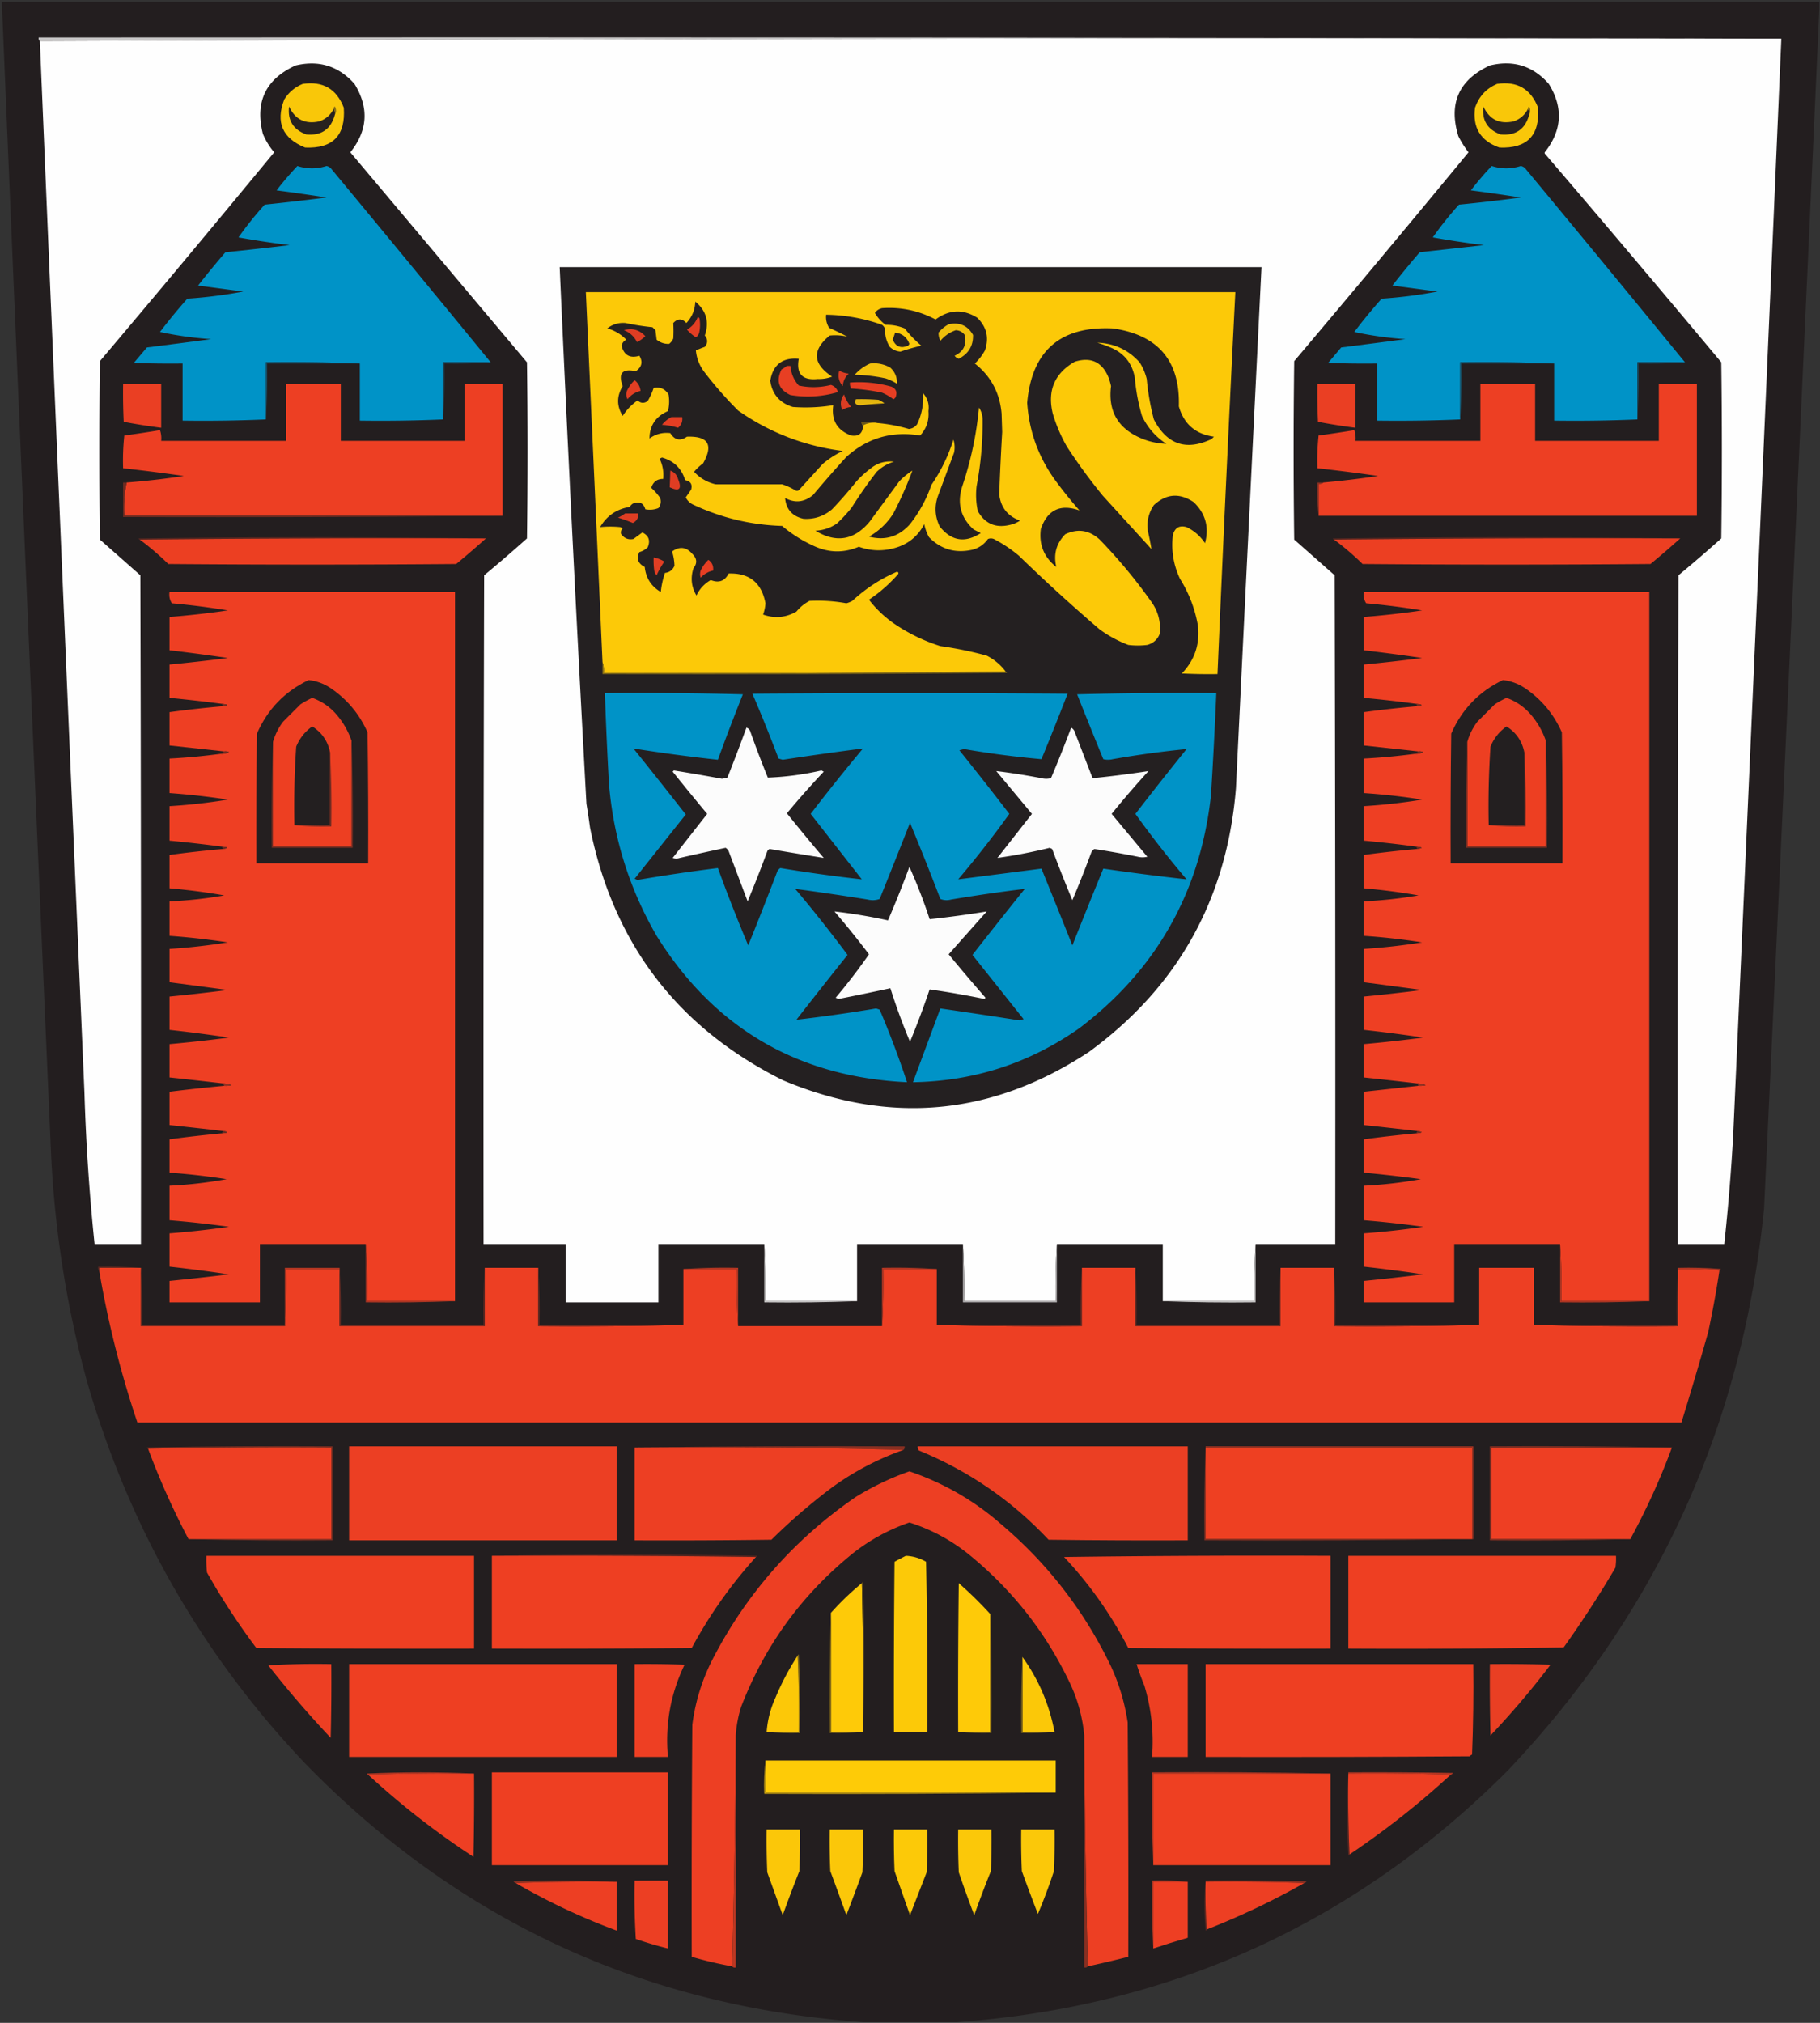 <svg xmlns="http://www.w3.org/2000/svg" width="1530" height="1700" style="shape-rendering:geometricPrecision;text-rendering:geometricPrecision;image-rendering:optimizeQuality;fill-rule:evenodd;clip-rule:evenodd"><rect width="100%" height="100%" fill="#333333" stroke="none"/><path style="opacity:.996" fill="#241f20" d="M1529.5 1.5v5a560899.026 560899.026 0 0 1-46.5 1009c-18.26 182.46-89.92 339.79-215 472-127.94 128.37-282.772 199.03-464.5 212h-77c-185.011-13.01-341.844-85.67-470.5-218-86.772-91.65-147.772-198.65-183-321-16.82-61.92-26.82-124.92-30-189C28.834 648.177 15 324.844 1.5 1.5h1528z"/><path style="opacity:1" fill="#c7c6c6" d="M1497.5 32.5c-488.33-.666-976.334 0-1464 2-.904-.709-1.237-1.709-1-3 488.5-.333 976.83 0 1465 1z"/><path style="opacity:1" fill="#fefefe" d="M1497.5 32.5a489227.79 489227.79 0 0 1-40.5 922c-1.71 30.404-4.21 60.74-7.5 91h-39c-.17-187.334 0-374.667.5-562a1240.803 1240.803 0 0 0 36-31c.67-49.333.67-98.667 0-148a18398.153 18398.153 0 0 0-148-175c-.67-.667-.67-1.333 0-2 14.21-18.231 15.21-37.231 3-57-13.34-15.129-29.84-20.295-49.5-15.5-26.14 12.117-34.97 31.95-26.5 59.5a89.191 89.191 0 0 0 8.5 13.5A18337.765 18337.765 0 0 1 1088 303.5c-.67 50-.67 100 0 150 11.33 10 22.67 20 34 30 .5 187.333.67 374.666.5 562h-67c-1 15.82-1.33 31.82-1 48h-77v-48h-89a576.537 576.537 0 0 0-1 48h-77c.33-16.18-.004-32.18-1-48h-89v48h-77c.33-16.18-.004-32.18-1-48h-89v49h-78v-49h-69c-.167-187.334 0-374.667.5-562a1251.575 1251.575 0 0 0 36-31c.667-49.333.667-98.667 0-148L294.5 128c14.682-18.265 15.849-37.431 3.5-57.5-13.363-15.009-29.863-20.176-49.5-15.5-25.159 11.486-34.326 30.652-27.5 57.5a58.174 58.174 0 0 0 9.5 15.5A18293.418 18293.418 0 0 1 84 303.5c-.667 50-.667 100 0 150l34 30c.5 187.333.667 374.666.5 562h-39a1738.552 1738.552 0 0 1-8.5-127 819256.202 819256.202 0 0 1-37.5-884c487.666-2 975.67-2.666 1464-2z"/><path style="opacity:1" fill="#f9c709" d="M254.5 70.5c16.915-2.465 28.415 4.202 34.5 20 1.655 23.344-9.178 34.511-32.5 33.5-19.11-7.722-24.943-21.222-17.5-40.5 3.845-6.02 9.012-10.354 15.5-13zM1258.5 70.5c16.91-2.465 28.41 4.202 34.5 20 1.61 23.305-9.23 34.472-32.5 33.5-15.86-5.538-22.69-16.704-20.5-33.5 3.26-9.428 9.43-16.095 18.5-20z"/><path style="opacity:1" fill="#28221f" d="M280.5 91.5c.951 1.419 1.284 3.085 1 5-3.337 12.175-11.337 17.675-24 16.5-11.025-4.023-15.858-11.856-14.5-23.5 5.061 10.946 13.561 15.113 25.5 12.5 5.43-1.934 9.43-5.434 12-10.5zM1284.5 91.5c.95 1.419 1.28 3.085 1 5-3.34 12.175-11.34 17.675-24 16.5-11.02-4.023-15.86-11.856-14.5-23.5 5.06 10.946 13.56 15.113 25.5 12.5 5.43-1.934 9.43-5.434 12-10.5z"/><path style="opacity:1" fill="#7f6717" d="M281.5 96.5c.284-1.915-.049-3.581-1-5-.131-.876.202-1.543 1-2 1.297 2.473 1.297 4.807 0 7z"/><path style="opacity:1" fill="#816817" d="M1285.5 96.5c.28-1.915-.05-3.581-1-5-.13-.876.2-1.543 1-2 1.3 2.473 1.3 4.807 0 7z"/><path style="opacity:1" fill="#0093c7" d="M412.5 304.5h-40v48a1225.063 1225.063 0 0 1-70 1v-48a1560.835 1560.835 0 0 0-79-1v48a1225.063 1225.063 0 0 1-70 1v-48a840.27 840.27 0 0 1-41-.5l11-13a6658.842 6658.842 0 0 0 54-7 292.294 292.294 0 0 1-43-6 459.141 459.141 0 0 1 23-28 389.798 389.798 0 0 0 47-6l-38-5a725.992 725.992 0 0 1 23-28 3339.822 3339.822 0 0 0 54-6 765.82 765.82 0 0 1-43-6.5 289.133 289.133 0 0 1 22-27.5 2233.281 2233.281 0 0 0 52-6 1808.52 1808.52 0 0 0-42-6 257.171 257.171 0 0 1 17.5-20.5c8.145 2.598 16.312 2.598 24.5 0 1.883.376 3.383 1.376 4.5 3a30132.572 30132.572 0 0 1 133.5 162zM1416.5 304.5h-40v48c-23.16.998-46.49 1.331-70 1v-48c-26.16-.998-52.49-1.331-79-1v48c-23.16.998-46.49 1.331-70 1v-48c-13.67.167-27.34 0-41-.5 3.67-4.333 7.33-8.667 11-13 18.02-2.261 36.02-4.594 54-7a292.275 292.275 0 0 1-43-6 461.383 461.383 0 0 1 23-28 389.85 389.85 0 0 0 47-6l-38-5a724.136 724.136 0 0 1 23-28l54-6a765.96 765.96 0 0 1-43-6.5c6.76-9.6 14.1-18.766 22-27.5 17.37-1.708 34.7-3.708 52-6a1800.844 1800.844 0 0 0-42-6 257.586 257.586 0 0 1 17.5-20.5c8.15 2.598 16.31 2.598 24.5 0 1.88.376 3.38 1.376 4.5 3a30324.6 30324.6 0 0 1 133.5 162z"/><path style="opacity:1" fill="#242021" d="M470.5 224.5h590c-7.23 145.989-14.4 291.989-21.5 438-7.57 92.999-48.732 166.832-123.5 221.5-81.41 53.59-167.077 61.59-257 24-88.707-44.084-142.873-114.918-162.5-212.5a724.272 724.272 0 0 0-3-20 44374.15 44374.15 0 0 1-22.5-451z"/><path style="opacity:1" fill="#fcc908" d="M845.5 564.5c-112.499 1-225.165 1.333-338 1 .31-3.213-.023-6.213-1-9-4.603-103.669-9.27-207.336-14-311h546a41899.848 41899.848 0 0 0-15 321c-10.01.166-20.01 0-30-.5 10.89-11.34 15.39-24.84 13.5-40.5-2.47-13.953-7.475-26.953-15-39-5.567-11.737-7.567-24.07-6-37 1.697-6.043 5.531-8.21 11.5-6.5 6.38 3.039 11.54 7.539 15.5 13.5 3.61-13.405.44-24.905-9.5-34.5-11.92-7.944-23.087-7.111-33.5 2.5-4.509 6.702-6.176 14.035-5 22a227.837 227.837 0 0 1 3 15l-41-45a475.137 475.137 0 0 1-30-41 129.634 129.634 0 0 1-12-28c-4.636-19.217 1.531-33.717 18.5-43.5 13.61-4.279 23.11.221 28.5 13.5a54.628 54.628 0 0 1 2 7c-2.589 20.664 5.578 35.164 24.5 43.5 7.057 3.077 14.391 4.744 22 5-9.034-5.893-15.867-13.726-20.5-23.5a161.473 161.473 0 0 1-6-32c-2.207-12.261-9.041-20.761-20.5-25.5a108.15 108.15 0 0 0-11-4c14.237.515 26.07 6.015 35.5 16.5a45.731 45.731 0 0 1 6 14 210.954 210.954 0 0 0 6 34c10.958 21.071 27.124 26.571 48.5 16.5.67-.667 1.33-1.333 2-2-15.43-2.106-25.268-10.606-29.5-25.5 1.125-38.224-17.375-60.057-55.5-65.5-44.082-2.075-68.082 18.758-72 62.5 1.627 23.918 9.46 45.585 23.5 65a374.337 374.337 0 0 0 20.5 25.5c-16.087-5.706-26.92-.539-32.5 15.5-1.733 13.135 2.6 23.802 13 32-2.529-10.574-.029-19.74 7.5-27.5 10.553-5 20.22-3.5 29 4.5a441.217 441.217 0 0 1 42.5 51c6.331 8.322 8.998 17.656 8 28-1.877 4.873-5.377 8.04-10.5 9.5a64.218 64.218 0 0 1-16 0 104.258 104.258 0 0 1-24-13 1487.647 1487.647 0 0 1-68-62 117.562 117.562 0 0 0-21-14c-1.667-.667-3.333-.667-5 0-3.253 4.59-7.586 7.59-13 9-14.237 3.236-26.404-.264-36.5-10.5a36.314 36.314 0 0 1-4-11c-5.651 10.764-14.484 17.598-26.5 20.5-9.689 2.384-19.189 1.884-28.5-1.5-12.521 5.346-25.021 5.179-37.5-.5-9.843-4.416-18.843-10.083-27-17-26.274-.819-51.274-6.819-75-18-2.679-1.346-4.679-3.346-6-6a1638.81 1638.81 0 0 1 4.5-6.5c1.235-4.439-.432-7.106-5-8-3.066-9.9-9.566-16.233-19.5-19l-2 1c2.61 5.353 3.61 11.02 3 17-5.137-.042-8.471 2.458-10 7.5a50.067 50.067 0 0 1 7.5 8.5c.978 3.169.478 6.003-1.5 8.5-3.572 1.405-7.239 1.738-11 1-1.453-5.139-4.787-6.806-10-5a6.547 6.547 0 0 0-3 3c-11.065 1.745-19.399 7.412-25 17a85.01 85.01 0 0 1 17 0l2 1c-1.265 1.337-1.765 2.837-1.5 4.5 2.548 3.86 6.048 5.36 10.5 4.5 2.511-1.848 5.011-3.681 7.5-5.5 5.394 2.642 6.894 6.809 4.5 12.5-1.95 1.884-4.284 3.218-7 4-2.672 5.424-1.172 9.59 4.5 12.5.998 9.348 5.498 16.348 13.5 21a74.331 74.331 0 0 1 3.5-16c3.794-.456 6.461-2.456 8-6-.117-4.178-.783-8.178-2-12 6.308-4.521 11.975-3.855 17 2 3.966 3.809 4.299 7.809 1 12-2.634 8.123-1.801 15.79 2.5 23 2.613-5.613 6.613-9.946 12-13 6.819 2.694 11.819.861 15-5.5 17.416-.594 27.749 7.739 31 25a35.042 35.042 0 0 1-2 9.5c9.771 3.416 19.104 2.582 28-2.5 3.086-3.757 6.752-6.757 11-9 10.482-.524 20.815.143 31 2a22.981 22.981 0 0 0 5-2c11.064-10.288 23.564-18.454 37.5-24.5 1.257.35 1.591 1.017 1 2-7.278 8.284-15.444 15.451-24.5 21.5 6.697 8.694 14.697 16.027 24 22a148.429 148.429 0 0 0 36 17 310.478 310.478 0 0 1 39 8c6.455 3.297 11.788 7.797 16 13.5z"/><path style="opacity:1" fill="#242020" d="M584.5 253.5c9.271 7.575 11.937 17.075 8 28.5 2.606 3.184 2.606 6.351 0 9.5a101.185 101.185 0 0 0-7.5 3c.604 6.562 2.937 12.562 7 18a327.892 327.892 0 0 0 28.5 32.5c26.453 18.551 55.786 29.884 88 34a75.853 75.853 0 0 0-17 11l-20 22c-1 .667-2 .667-3 0a56.757 56.757 0 0 0-11-5c-18.666.046-37.333.046-56 0-7.11-1.717-13.11-5.217-18-10.5a37.424 37.424 0 0 1 7.5-7c8.923-15.66 4.423-23.16-13.5-22.5-5.656 3.904-10.323 2.904-14-3-6.403-.774-12.236.726-17.5 4.5.136-10.91 5.303-18.577 15.5-23a33.225 33.225 0 0 0 .5-14c-2.881-4.69-7.048-6.523-12.5-5.5a55.39 55.39 0 0 1-5 11c-3.04 2.155-5.873 1.988-8.5-.5a46.415 46.415 0 0 0-12.5 13c-5.164-8.254-5.164-16.588 0-25-4.041-10.796-.374-14.963 11-12.5 5.087-3.558 6.087-7.892 3-13-7.976 2.347-12.976-.486-15-8.5.571-2.241 1.904-3.908 4-5-4.46-4.624-9.793-7.791-16-9.5 4.554-3.517 9.721-5.017 15.5-4.5a208.962 208.962 0 0 0 22.5 3.5l2.5 2.5 1 8c3.136 2.496 6.636 3.663 10.5 3.5a11.532 11.532 0 0 0 3.5-4.5c.245-4.353.245-8.687 0-13 3.667-4 7.333-4 11 0 4.743-5.061 7.243-11.061 7.5-18z"/><path style="opacity:1" fill="#252020" d="M737.5 355.5c-4.134-.985-8.468-1.318-13-1-.237 1.291.096 2.291 1 3-.185 6.693-3.519 9.526-10 8.5-11.759-4.384-16.759-12.884-15-25.5a143.827 143.827 0 0 1-34 1.5c-10.993-3.325-17.327-10.659-19-22 2.358-13.528 10.358-19.695 24-18.5-2.303 12.7 3.031 18.367 16 17 4.166.159 8.166-.508 12-2-16.326-10.735-16.992-22.235-2-34.5 5.137-.537 10.137-.204 15 1a330.732 330.732 0 0 0-15.5-7.5c-2.078-3.37-2.911-7.037-2.5-11 16.163.249 31.829 3.082 47 8.5a6.978 6.978 0 0 1 2.5 3.5c-.178 5.425 1.155 10.425 4 15 2.513 2.423 5.513 3.756 9 4a185.885 185.885 0 0 1 17.5-5 96.112 96.112 0 0 1-14-14.5c-5.077-2.095-10.41-3.095-16-3-3.725-2.723-6.725-6.056-9-10 1.458-2.121 3.458-3.454 6-4 15.883-1.113 30.883 2.053 45 9.5 11.423-8.393 23.09-8.893 35-1.5 7.961 7.743 10.128 16.909 6.5 27.5a45.24 45.24 0 0 1-8.5 11c13.492 10.644 20.992 24.644 22.5 42l.5 15.5a2350.086 2350.086 0 0 0-2.5 52.5c1.318 10.99 7.152 18.323 17.5 22a23.966 23.966 0 0 1-8 3.5c-12.23 3.127-21.397-.706-27.5-11.5a63.17 63.17 0 0 1-1-21 284.223 284.223 0 0 0 5-57c-.253-3.29-1.253-6.29-3-9a291.041 291.041 0 0 1-14 66c-4.616 14.342-1.45 26.508 9.5 36.5l6 3c-13.175 8.583-24.675 6.749-34.5-5.5-4.291-8.811-4.624-17.811-1-27 4.34-11.689 8.673-23.356 13-35 .825-3.711.659-7.378-.5-11-4.306 13.612-10.473 26.279-18.5 38-4.193 12.057-10.193 23.057-18 33-9.408 10.558-20.908 14.058-34.5 10.5 8.452-4.785 15.286-11.285 20.5-19.5 6.139-11.793 11.473-23.793 16-36a56.089 56.089 0 0 0-11 9l-25 34c-13.007 15.577-28.173 18.077-45.5 7.5 6.58-.291 12.58-2.291 18-6a119.16 119.16 0 0 0 12.5-13.5 370.398 370.398 0 0 1 21-30c4.169-4 9.003-6.833 14.5-8.5-7.483-.84-14.149 1.16-20 6a85.365 85.365 0 0 0-11.5 10.5 340.93 340.93 0 0 1-20.5 23.5c-6.961 5.876-14.961 8.543-24 8-9.485-2.144-14.651-7.978-15.5-17.5 8.261 4.46 16.094 3.626 23.5-2.5a1002.214 1002.214 0 0 1 28-32c17.656-15.918 38.323-21.918 62-18 5.314-5.729 7.647-12.562 7-20.5.804-5.751-.696-10.751-4.5-15 .559 9.141-1.107 17.807-5 26-1.743 2.371-4.077 3.705-7 4a135.3 135.3 0 0 0-26.5-5z"/><path style="opacity:1" fill="#e33e23" d="M586.5 266.5c.617.111 1.117.444 1.5 1a30.485 30.485 0 0 1 0 11c-.26 2.118-1.26 3.784-3 5a34.706 34.706 0 0 1-7.5-6.5c4.275-2.439 7.275-5.939 9-10.5z"/><path style="opacity:1" fill="#efbf0b" d="M797.5 272.5c9.198-1.894 16.031 1.106 20.5 9 .226 9.126-3.774 15.792-12 20-1.434-.43-2.601-1.264-3.5-2.5 7.539-3.577 10.372-9.41 8.5-17.5-1.87-2.518-4.37-3.852-7.5-4-5.188 1.761-9.522 4.761-13 9-1.09-2.291-1.59-4.624-1.5-7 2.441-2.954 5.275-5.287 8.5-7z"/><path style="opacity:1" fill="#de3d23" d="M524.5 277.5c6.919-2.032 12.919-.365 18 5a26.002 26.002 0 0 1-7 5c-2.413-4.748-6.08-8.081-11-10z"/><path style="opacity:1" fill="#282220" d="M752.5 279.5c5.873.698 9.873 3.864 12 9.5l-1 1.5c-6.13 2.552-10.463.886-13-5 .678-2.016 1.344-4.016 2-6z"/><path style="opacity:1" fill="#165168" d="M302.5 305.5h-78a552.805 552.805 0 0 1-1 47v-48c26.505-.331 52.839.002 79 1zM1306.5 305.5h-78c.33 15.842 0 31.509-1 47v-48c26.51-.331 52.84.002 79 1z"/><path style="opacity:1" fill="#194355" d="M412.5 304.5a380.934 380.934 0 0 1-39 1 552.805 552.805 0 0 1-1 47v-48h40zM1416.5 304.5a380.89 380.89 0 0 1-39 1c.33 15.842 0 31.509-1 47v-48h40z"/><path style="opacity:1" fill="#f3c10b" d="M731.5 305.5c6.063-.662 11.73.504 17 3.5 3.935 3.696 5.768 8.196 5.5 13.5a41.393 41.393 0 0 0-9.5-4.5 135.586 135.586 0 0 0-26-3c3.65-4.153 7.983-7.32 13-9.5z"/><path style="opacity:1" fill="#e73f23" d="M661.5 307.5h3c.491 6.315 2.825 11.815 7 16.5 8.983 1.935 17.983 1.768 27-.5 2.945.945 4.945 2.945 6 6-13.179 3.899-26.512 4.732-40 2.5-9.861-4.583-12.361-11.75-7.5-21.5a29.01 29.01 0 0 0 4.5-3z"/><path style="opacity:1" fill="#dc3d23" d="M705.5 311.5c2.451 1.394 5.118 2.228 8 2.5-3.058 2.807-4.725 6.307-5 10.5-3.363-3.786-4.363-8.12-3-13z"/><path style="opacity:1" fill="#e23e23" d="M533.5 319.5c2.905 2.256 4.572 5.256 5 9-4.448 1.06-8.114 3.393-11 7-1.147-2.265-1.314-4.598-.5-7 1.611-3.438 3.777-6.438 6.5-9z"/><path style="opacity:1" fill="#e63e23" d="M714.5 321.5c11.92-.893 23.587.274 35 3.5 3.713 1.691 4.879 4.525 3.5 8.5-.388.928-1.055 1.595-2 2a44.507 44.507 0 0 0-9.5-5.5 176.917 176.917 0 0 0-26-3.5 9.108 9.108 0 0 1-1-5z"/><path style="opacity:1" fill="#ea3f23" d="M103.5 322.5h32v37a522.16 522.16 0 0 1-31.5-5 511.925 511.925 0 0 1-.5-32z"/><path style="opacity:1" fill="#ed3f23" d="M422.5 433.5h-318c-.597-9.597.069-18.93 2-28a621.822 621.822 0 0 0 48-5.5 1658.969 1658.969 0 0 0-51-6.5 193.186 193.186 0 0 1 1-27.5 920.756 920.756 0 0 0 30-4.5 21.127 21.127 0 0 1 1 9h105v-48h46v48h104v-48h32v111z"/><path style="opacity:1" fill="#ea3f23" d="M1107.5 322.5h32v37a523.17 523.17 0 0 1-31.5-5c-.5-10.661-.67-21.328-.5-32z"/><path style="opacity:1" fill="#ed3f23" d="M1108.5 433.5v-27c1.6.268 2.93-.066 4-1a747.33 747.33 0 0 0 46-5.5c-16.96-2.43-33.96-4.596-51-6.5-.32-9.251.02-18.417 1-27.5a923.222 923.222 0 0 0 30-4.5 21.143 21.143 0 0 1 1 9h105v-48h46v48h104v-48h32v111h-318z"/><path style="opacity:1" fill="#db3d23" d="M709.5 331.5c1.264 3.713 3.264 7.213 6 10.5-2.734.21-5.234 1.044-7.5 2.5-1.924-4.564-1.424-8.898 1.5-13z"/><path style="opacity:1" fill="#e4b60e" d="M719.5 335.5c6.342-.166 12.675 0 19 .5a18.924 18.924 0 0 1 5 3c-6.681.334-13.347.834-20 1.5-4.056.169-5.39-1.497-4-5z"/><path style="opacity:1" fill="#e43e23" d="M564.5 350.5h9c.483 3.692-.684 6.692-3.5 9a58.518 58.518 0 0 0-13.5-2.5c2.276-2.789 4.943-4.956 8-6.5z"/><path style="opacity:1" fill="#6a5619" d="M737.5 355.5c-4.471-.589-8.471.077-12 2-.904-.709-1.237-1.709-1-3 4.532-.318 8.866.015 13 1z"/><path style="opacity:1" fill="#df3d23" d="M563.5 395.5c3.322 1.158 5.488 3.492 6.5 7 3.48 8.521 1.147 10.854-7 7 .226-4.623.393-9.29.5-14z"/><path style="opacity:1" fill="#6f2b21" d="M106.5 405.5c-1.931 9.07-2.597 18.403-2 28h318a25446.204 25446.204 0 0 1-319 1v-29h3z"/><path style="opacity:1" fill="#8b3022" d="M1112.5 405.5c-1.07.934-2.4 1.268-4 1v27a196.665 196.665 0 0 1-1-28h5z"/><path style="opacity:1" fill="#df3d23" d="M525.5 431.5h11c.297 3.745-1.203 6.411-4.5 8a141.695 141.695 0 0 0-12.5-4.5c2.227-.941 4.227-2.108 6-3.5z"/><path style="opacity:1" fill="#552620" d="M408.5 452.5c-97.168-.333-194.168.001-291 1-.543-.06-.876-.393-1-1a10669.16 10669.16 0 0 1 292 0zM1412.5 452.5c-97.17-.333-194.17.001-291 1-.54-.06-.88-.393-1-1 97.5-1.332 194.83-1.332 292 0z"/><path style="opacity:1" fill="#ec3f22" d="M117.5 453.5c96.832-.999 193.832-1.333 291-1a796.437 796.437 0 0 1-25 21.5c-80.667.667-161.333.667-242 0a231.356 231.356 0 0 0-24-20.5zM1121.5 453.5c96.83-.999 193.83-1.333 291-1a789.65 789.65 0 0 1-25 21.5c-80.67.667-161.33.667-242 0a231.774 231.774 0 0 0-24-20.5z"/><path style="opacity:1" fill="#e23e23" d="M549.5 468.5a26.221 26.221 0 0 1 9 3.5 64.77 64.77 0 0 0-6.5 11.5c-1.044-1.123-1.71-2.456-2-4a60.931 60.931 0 0 1-.5-11z"/><path style="opacity:1" fill="#e63e23" d="M595.5 470.5c3.113 2.14 4.446 5.14 4 9-4.081.9-7.581 2.9-10.5 6-.667-2-.667-4 0-6 1.611-3.438 3.777-6.438 6.5-9z"/><path style="opacity:1" fill="#ee3f23" d="M382.5 1093.5h-74c.33-16.18-.004-32.18-1-48h-89v49h-76v-18a2555.95 2555.95 0 0 0 50-5.5c-16.631-2.5-33.298-4.66-50-6.5v-28a735.787 735.787 0 0 0 50-5.5 883.826 883.826 0 0 0-50-5.5v-29a364.756 364.756 0 0 0 48-5.5 588.06 588.06 0 0 0-48-5.5v-28a987.619 987.619 0 0 1 44-5c5.646-.588 5.979-1.254 1-2a4631.65 4631.65 0 0 0-45-5v-28a1476.991 1476.991 0 0 1 46-5 18.453 18.453 0 0 0 6-.5 17.758 17.758 0 0 0-7-1.5 4150.163 4150.163 0 0 0-45-5v-28a1273.007 1273.007 0 0 0 50-5.5 1277.952 1277.952 0 0 0-50-6.5v-28a1574.96 1574.96 0 0 0 49-5.5l-49-6.5v-28a536.76 536.76 0 0 0 49-5.5 611.4 611.4 0 0 0-49-5.5v-29a346.548 346.548 0 0 0 46-5 542.463 542.463 0 0 0-46-6v-28a927.434 927.434 0 0 1 45-5c4.979-.746 4.646-1.412-1-2a1231.444 1231.444 0 0 0-44-5v-29a478.8 478.8 0 0 0 49-5.5 611.4 611.4 0 0 0-49-5.5v-29a527.845 527.845 0 0 0 43-4c2.489.202 4.823-.298 7-1.5a8.43 8.43 0 0 0-4-.5l-46-5v-28a928.408 928.408 0 0 1 45-5c4.979-.746 4.646-1.412-1-2a1231.444 1231.444 0 0 0-44-5v-28a1573.967 1573.967 0 0 0 49-5.5 1638.68 1638.68 0 0 0-49-6.5v-28a733.933 733.933 0 0 0 49-5.5 646.655 646.655 0 0 0-47-6c-1.844-2.804-2.511-5.97-2-9.5h240v596zM1386.5 1093.5h-74c.33-16.18 0-32.18-1-48h-89v49h-76v-18c16.68-1.67 33.34-3.5 50-5.5-16.63-2.5-33.3-4.66-50-6.5v-28c16.73-1.21 33.4-3.04 50-5.5a884.13 884.13 0 0 0-50-5.5v-29a364.872 364.872 0 0 0 48-5.5 1176.798 1176.798 0 0 0-48-5.5v-28a987.787 987.787 0 0 1 44-5c5.65-.588 5.98-1.254 1-2-14.99-1.74-29.99-3.406-45-5v-28l46-5a18.44 18.44 0 0 0 6-.5 17.746 17.746 0 0 0-7-1.5 4161.326 4161.326 0 0 0-45-5v-28c16.7-1.503 33.36-3.337 50-5.5-16.63-2.496-33.3-4.663-50-6.5v-28c16.36-1.577 32.69-3.41 49-5.5-16.34-2.169-32.68-4.335-49-6.5v-28a536.642 536.642 0 0 0 49-5.5 544.735 544.735 0 0 0-49-5.5v-29a378.431 378.431 0 0 0 46-5 542.463 542.463 0 0 0-46-6v-28a927.851 927.851 0 0 1 45-5c4.98-.746 4.65-1.412-1-2a987.787 987.787 0 0 0-44-5v-29a479.021 479.021 0 0 0 49-5.5 544.735 544.735 0 0 0-49-5.5v-29c14.39-.747 28.72-2.08 43-4 2.49.202 4.82-.298 7-1.5a8.43 8.43 0 0 0-4-.5l-46-5v-28a926.601 926.601 0 0 1 45-5c4.98-.746 4.65-1.412-1-2a987.787 987.787 0 0 0-44-5v-28c16.35-1.576 32.69-3.41 49-5.5-16.27-2.409-32.6-4.575-49-6.5v-28a734.007 734.007 0 0 0 49-5.5 646.584 646.584 0 0 0-47-6c-1.84-2.804-2.51-5.97-2-9.5h240v596z"/><path style="opacity:1" fill="#8f7414" d="M506.5 556.5c.977 2.787 1.31 5.787 1 9 112.835.333 225.501 0 338-1 .543.06.876.393 1 1-113.331 1-226.665 1.333-340 1v-10z"/><path style="opacity:1" fill="#241f20" d="M259.5 571.5c6.474.732 12.474 2.899 18 6.5 14.11 9.445 24.61 21.945 31.5 37.5.5 36.665.667 73.332.5 110h-94c-.167-36.335 0-72.668.5-109 8.938-20.437 23.438-35.437 43.5-45zM1263.5 571.5c6.47.732 12.47 2.899 18 6.5 14.11 9.445 24.61 21.945 31.5 37.5.5 36.665.67 73.332.5 110h-94c-.17-36.335 0-72.668.5-109 8.94-20.437 23.44-35.437 43.5-45z"/><path style="opacity:1" fill="#0093c7" d="M508.5 582.5c38.672-.333 77.339 0 116 1a1885.46 1885.46 0 0 0-21 55 1398.145 1398.145 0 0 1-71-9.5 5538.258 5538.258 0 0 1 44 55.5l-43 54 2.5 1a1496.56 1496.56 0 0 1 67.5-10 1359.996 1359.996 0 0 0 25.5 65 3389.179 3389.179 0 0 0 24-61c.523-1.723 1.523-3.056 3-4a1288.162 1288.162 0 0 0 68.5 9.5 190950.382 190950.382 0 0 1-43-55 1720.51 1720.51 0 0 1 44-55 2893.24 2893.24 0 0 0-67.5 9.5l-3.5-1a1287.051 1287.051 0 0 0-22-54.5c88.333-.667 176.667-.667 265 0a2751.87 2751.87 0 0 1-22 55 788.226 788.226 0 0 1-65-8.5l-4 1a3172.241 3172.241 0 0 1 42 53.5 847.715 847.715 0 0 1-43 55l70-9a7560.692 7560.692 0 0 1 26 64.5 7560.692 7560.692 0 0 1 26-64.5 2128.872 2128.872 0 0 0 70 9 847.715 847.715 0 0 1-43-55 3310.677 3310.677 0 0 1 43-54.5 813.309 813.309 0 0 0-62 8.5 16.242 16.242 0 0 1-8 0 5328.758 5328.758 0 0 1-22-54.5c38.994-1 77.994-1.333 117-1-1.2 28.68-2.7 57.347-4.5 86-9.01 81.225-45.847 146.392-110.5 195.5-41.887 29.461-88.554 44.628-140 45.5l23-62a6115.715 6115.715 0 0 1 66.5 10l3.5-1-43-54a5538.258 5538.258 0 0 1 44-55.5 1387.093 1387.093 0 0 0-62 9c-3.054.821-6.054.655-9-.5a2492.761 2492.761 0 0 0-25.5-64 7486.698 7486.698 0 0 1-25.5 64c-3.284 1.157-6.618 1.324-10 .5a2368.103 2368.103 0 0 0-61-9 1168.213 1168.213 0 0 1 44 55.5 5320.481 5320.481 0 0 0-43 54.5 1321.527 1321.527 0 0 0 67-9.5l3 1a780.75 780.75 0 0 1 23 61c-91.831-4.407-161.997-45.407-210.5-123-22.796-39.388-36.13-81.721-40-127a3288.025 3288.025 0 0 1-3.5-77z"/><path style="opacity:1" fill="#ed3f22" d="M295.5 622.5v89h-66v-88a50.937 50.937 0 0 1 8.5-17l14.5-14.5a73.318 73.318 0 0 1 10-5.5c7.579 2.707 14.079 7.04 19.5 13 6.068 6.812 10.568 14.478 13.5 23zM1299.5 622.5v89h-66v-88c1.76-6.191 4.6-11.858 8.5-17 4.83-4.833 9.67-9.667 14.5-14.5a73.14 73.14 0 0 1 10-5.5c7.58 2.707 14.08 7.04 19.5 13 6.07 6.812 10.57 14.478 13.5 23z"/><path style="opacity:1" fill="#732c21" d="M186.5 591.5c5.646.588 5.979 1.254 1 2l-1-2zM1190.5 591.5c5.65.588 5.98 1.254 1 2-.33-.667-.67-1.333-1-2z"/><path style="opacity:1" fill="#231f20" d="M277.5 632.5v61h-30a749.783 749.783 0 0 1 1.5-66c2.88-7.037 7.38-12.703 13.5-17 8.166 5.167 13.166 12.501 15 22zM1281.5 632.5v61h-30a748.24 748.24 0 0 1 1.5-66c2.88-7.037 7.38-12.703 13.5-17 8.17 5.167 13.17 12.501 15 22z"/><path style="opacity:1" fill="#fcfcfc" d="M627.5 611.5c1.835.622 3.002 1.956 3.5 4a870.244 870.244 0 0 0 14.5 38c15.092-.568 30.092-2.568 45-6l2 1a767.16 767.16 0 0 0-31 35 1655.682 1655.682 0 0 0 31 37.5 3944.621 3944.621 0 0 1-45.5-7.5c-.945.405-1.612 1.072-2 2a1142.624 1142.624 0 0 1-16.5 42 89397.376 89397.376 0 0 0-15.5-41c-.523-1.723-1.523-3.056-3-4a2713.16 2713.16 0 0 0-38.5 8.5c-2 .667-4 .667-6 0l29-37a2323.176 2323.176 0 0 1-29-35.5l1-1a1713.342 1713.342 0 0 1 40.5 7l4.5-1a1611.503 1611.503 0 0 0 16-42zM900.5 611.5c1.784 1.074 2.951 2.74 3.5 5 4.838 12.517 9.671 25.017 14.5 37.5a904.673 904.673 0 0 0 47-6 786.645 786.645 0 0 0-31 36 98570.708 98570.708 0 0 0 30 36 16.242 16.242 0 0 1-8 0 807.972 807.972 0 0 0-36.5-6.5c-1.477.944-2.477 2.277-3 4a923.005 923.005 0 0 1-15.5 39 1225.886 1225.886 0 0 1-17-43l-2-1a438.1 438.1 0 0 1-44 8.5l29-37-30-36a561.469 561.469 0 0 1 38 6c2.667.667 5.333.667 8 0a1104.697 1104.697 0 0 0 17-42.5z"/><path style="opacity:1" fill="#742c21" d="M188.5 631.5a8.43 8.43 0 0 1 4 .5c-2.177 1.202-4.511 1.702-7 1.5l3-2zM1192.5 631.5a8.43 8.43 0 0 1 4 .5c-2.18 1.202-4.51 1.702-7 1.5l3-2z"/><path style="opacity:1" fill="#732c21" d="M186.5 711.5c5.646.588 5.979 1.254 1 2l-1-2z"/><path style="opacity:1" fill="#7a2d21" d="M295.5 622.5a2026.42 2026.42 0 0 1 1 90h-68c-.331-29.838.002-59.505 1-89v88h66v-89z"/><path style="opacity:1" fill="#6a2a21" d="M277.5 632.5a961.42 961.42 0 0 1 1 62c-10.514.328-20.847-.006-31-1h30v-61z"/><path style="opacity:1" fill="#732c21" d="M1190.5 711.5c5.65.588 5.98 1.254 1 2-.33-.667-.67-1.333-1-2z"/><path style="opacity:1" fill="#7a2d21" d="M1299.5 622.5c1 29.829 1.33 59.829 1 90h-68c-.33-29.838 0-59.505 1-89v88h66v-89z"/><path style="opacity:1" fill="#6a2a21" d="M1281.5 632.5c1 20.493 1.33 41.16 1 62-10.51.328-20.85-.006-31-1h30v-61z"/><path style="opacity:1" fill="#fcfcfc" d="M764.5 728.5a436.058 436.058 0 0 1 17 44 865.66 865.66 0 0 0 48-6.5l-32 36a1605.523 1605.523 0 0 0 31 36.5l-1 1a770.332 770.332 0 0 0-46-8 700.308 700.308 0 0 1-16.5 44 520.143 520.143 0 0 1-16.5-45 2285.752 2285.752 0 0 1-43.5 9l-2.5-1a489.842 489.842 0 0 0 28-36.5 741.502 741.502 0 0 0-29-36 452.581 452.581 0 0 1 45 7.5 923.633 923.633 0 0 0 18-45z"/><path style="opacity:1" fill="#8f3122" d="M187.5 910.5c2.427.023 4.76.523 7 1.5a18.453 18.453 0 0 1-6 .5l-1-2zM1191.5 910.5c2.43.023 4.76.523 7 1.5a18.44 18.44 0 0 1-6 .5c-.33-.667-.67-1.333-1-2z"/><path style="opacity:1" fill="#732c21" d="M187.5 950.5c4.979.746 4.646 1.412-1 2l1-2zM1191.5 950.5c4.98.746 4.65 1.412-1 2 .33-.667.67-1.333 1-2z"/><path style="opacity:1" fill="#562721" d="M118.5 1065.5h-35v3c-.934-1.07-1.268-2.4-1-4 12.178-.33 24.178 0 36 1z"/><path style="opacity:1" fill="#ed3f23" d="M118.5 1065.5v49h121c.996-15.82 1.33-31.82 1-48h45v48h122v-49h45v49c40.837.33 81.503 0 122-1v-47h45c-.33 16.18.004 32.18 1 48h121c.996-15.82 1.33-31.82 1-48h45v47c40.497 1 81.163 1.33 122 1v-49h45v49h122v-49h45v49c40.84.33 81.5 0 122-1v-48h46v48c40.16 1 80.5 1.33 121 1v-48c11.85-.33 23.51.01 35 1a850.997 850.997 0 0 1-9.5 52c-7.21 25.46-14.71 50.79-22.5 76h-1298a840.44 840.44 0 0 1-32-127v-3h35z"/><path style="opacity:1" fill="#b93722" d="M1410.5 1066.5v-1c12.02-.33 24.02 0 36 1-.12.61-.46.94-1 1-11.49-.99-23.15-1.33-35-1z"/><path style="opacity:1" fill="#bb3722" d="M285.5 1065.5v1h-45c.33 16.18-.004 32.18-1 48v-49h46zM574.5 1066.5a527.91 527.91 0 0 1 46-1v49a576.537 576.537 0 0 1-1-48h-45zM787.5 1066.5h-45c.33 16.18-.004 32.18-1 48v-49c15.509-.33 30.842 0 46 1z"/><path style="opacity:1" fill="#ad3522" d="M307.5 1045.5c.996 15.82 1.33 31.82 1 48h74c-24.828 1-49.828 1.33-75 1v-49z"/><path style="opacity:1" fill="#c7c6c6" d="M642.5 1045.5c.996 15.82 1.33 31.82 1 48h77c-25.828 1-51.828 1.33-78 1v-49z"/><path style="opacity:1" fill="#afadae" d="M809.5 1045.5c.996 15.82 1.33 31.82 1 48h77c-.33-16.18.004-32.18 1-48v49h-79v-49z"/><path style="opacity:1" fill="#c7c6c6" d="M1055.5 1045.5v49c-26.17.33-52.17 0-78-1h77c-.33-16.18 0-32.18 1-48z"/><path style="opacity:1" fill="#ad3522" d="M1311.5 1045.5c1 15.82 1.33 31.82 1 48h74c-24.83 1-49.83 1.33-75 1v-49z"/><path style="opacity:1" fill="#562721" d="M118.5 1065.5c.996 15.82 1.33 31.82 1 48h120v1h-121v-49z"/><path style="opacity:1" fill="#5f2821" d="M285.5 1065.5c.996 15.82 1.33 31.82 1 48h120c-.33-16.18.004-32.18 1-48v49h-122v-49z"/><path style="opacity:1" fill="#612921" d="M452.5 1065.5c.996 15.82 1.33 31.82 1 48h121c-40.497 1-81.163 1.33-122 1v-49zM909.5 1065.5v49c-40.837.33-81.503 0-122-1h121c-.33-16.18.004-32.18 1-48z"/><path style="opacity:1" fill="#562721" d="M954.5 1065.5c.996 15.82 1.33 31.82 1 48h120c-.33-16.18 0-32.18 1-48v49h-122v-49z"/><path style="opacity:1" fill="#612921" d="M1121.5 1065.5c1 15.82 1.33 31.82 1 48h121c-40.5 1-81.16 1.33-122 1v-49z"/><path style="opacity:1" fill="#562721" d="M1410.5 1065.5v49c-40.5.33-80.84 0-121-1h120c-.33-16.18 0-32.18 1-48z"/><path style="opacity:1" fill="#7e2e21" d="M158.5 1293.5h120v-77c-51.503-.33-102.836 0-154 1-.543-.06-.876-.39-1-1 51.996-1 103.996-1.33 156-1v79c-40.503.33-80.837 0-121-1z"/><path style="opacity:1" fill="#882f21" d="M533.5 1216.5c75.498-1 151.165-1.33 227-1 .237 1.29-.096 2.29-1 3-74.993-2-150.326-2.66-226-2z"/><path style="opacity:1" fill="#ee3f23" d="M158.5 1293.5a645.154 645.154 0 0 1-34-76c51.164-1 102.497-1.33 154-1v77h-120z"/><path style="opacity:1" fill="#ec3f23" d="M293.5 1215.5h225v79h-225v-79z"/><path style="opacity:1" fill="#ed3f23" d="M533.5 1216.5c75.674-.66 151.007 0 226 2-21.588 7.63-41.588 18.13-60 31.5a502.434 502.434 0 0 0-51 44c-38.332.5-76.665.67-115 .5v-78z"/><path style="opacity:1" fill="#eb3f23" d="M771.5 1215.5h227v79c-39.001.17-78.001 0-117-.5-30.897-32.9-67.231-57.9-109-75-.837-1.01-1.17-2.18-1-3.5z"/><path style="opacity:1" fill="#ee4022" d="M1013.5 1216.5h224v77h-224v-77z"/><path style="opacity:1" fill="#a53422" d="M1013.5 1216.5v-1h225v78h-1v-77h-224z"/><path style="opacity:1" fill="#ee3f23" d="M1405.5 1216.5a572.262 572.262 0 0 1-35 77h-117v-77h152z"/><path style="opacity:1" fill="#ed3f23" d="M914.5 1652.5a9383.903 9383.903 0 0 1-3-194c-1.554-16.5-6.054-32.16-13.5-47-19.666-40.34-46.832-74.84-81.5-103.5-15.429-12.88-32.762-22.38-52-28.5-17.116 5.89-32.783 14.39-47 25.5-43.085 34.65-74.585 77.82-94.5 129.5a104.072 104.072 0 0 0-4.5 24 9383.903 9383.903 0 0 1-3 194 314.663 314.663 0 0 1-34-8c-.167-65 0-130 .5-195 2.39-18.56 7.724-36.23 16-53 28.731-56.4 69.231-102.57 121.5-138.5a232.036 232.036 0 0 1 45-21.5c28.264 9.62 53.597 24.12 76 43.5 39.835 33.49 71.002 73.66 93.5 120.5 6.89 15 11.557 30.67 14 47 .5 65.67.667 131.33.5 197a972.972 972.972 0 0 1-34 8z"/><path style="opacity:1" fill="#7e2e21" d="M1013.5 1215.5v78h225c-75.16 1-150.5 1.33-226 1-.33-26.51 0-52.84 1-79z"/><path style="opacity:1" fill="#882f21" d="M1405.5 1216.5h-152v77h117c-39.16 1-78.5 1.33-118 1v-79c51.17-.33 102.17 0 153 1z"/><path style="opacity:1" fill="#552620" d="M413.5 1307.5a6232.195 6232.195 0 0 1 223 0c-.124.61-.457.94-1 1-73.831-1-147.831-1.33-222-1z"/><path style="opacity:1" fill="#ee3f22" d="M173.5 1307.5h225v78c-61.001.17-122.001 0-183-.5a578.453 578.453 0 0 1-41.5-63.5 98.4 98.4 0 0 1-.5-14zM413.5 1307.5c74.169-.33 148.169 0 222 1-21.051 23.24-39.051 48.74-54 76.5-55.999.5-111.999.67-168 .5v-78z"/><path style="opacity:1" fill="#fcc908" d="M761.5 1307.5c6.066.24 11.732 1.91 17 5 1 47.66 1.333 95.33 1 143h-28c-.167-47.67 0-95.33.5-143a247.69 247.69 0 0 1 9.5-5z"/><path style="opacity:1" fill="#ee3f22" d="M894.5 1308.5c74.498-1 149.16-1.33 224-1v78c-56.67.17-113.33 0-170-.5-14.457-28.11-32.457-53.61-54-76.5zM1133.5 1307.5h225c.17 3.35 0 6.68-.5 10a894.535 894.535 0 0 1-43.5 67c-60.33 1-120.66 1.33-181 1v-78z"/><path style="opacity:1" fill="#feca08" d="M724.5 1330.5c.999 41.5 1.332 83.16 1 125h-27v-100a230.13 230.13 0 0 1 26-25z"/><path style="opacity:1" fill="#59491a" d="M724.5 1330.5c.06-.54.393-.88 1-1a1988.47 1988.47 0 0 1 0 126c.332-41.84-.001-83.5-1-125z"/><path style="opacity:1" fill="#feca08" d="M832.5 1356.5v99h-27c-.167-41.67 0-83.33.5-125a325.167 325.167 0 0 1 26.5 26z"/><path style="opacity:1" fill="#836a16" d="M670.5 1391.5c.06-.54.393-.88 1-1 1 21.99 1.333 43.99 1 66-9.515.33-18.848-.01-28-1h27c.331-21.51-.003-42.84-1-64z"/><path style="opacity:1" fill="#fcc808" d="M670.5 1391.5c.997 21.16 1.331 42.49 1 64h-27c.75-10.09 3.25-19.76 7.5-29a218.654 218.654 0 0 1 18.5-35z"/><path style="opacity:1" fill="#fbc808" d="M859.5 1392.5c13.628 18.93 22.628 39.93 27 63h-27v-63z"/><path style="opacity:1" fill="#ed3f23" d="M225.5 1399.5c17.492-1 35.159-1.33 53-1 .167 20.67 0 41.34-.5 62a898.977 898.977 0 0 1-52.5-61z"/><path style="opacity:1" fill="#ee3f22" d="M293.5 1398.5h225v78h-225v-78z"/><path style="opacity:1" fill="#ee3f23" d="M533.5 1398.5a877.8 877.8 0 0 1 42 .5c-11.798 24.5-16.465 50.33-14 77.5h-28v-78z"/><path style="opacity:1" fill="#ed3f22" d="M955.5 1398.5h43v78h-30c1.572-20.43-.595-40.43-6.5-60a198.047 198.047 0 0 1-6.5-18z"/><path style="opacity:1" fill="#ee3f22" d="M1013.5 1398.5h225c.33 25.34 0 50.68-1 76-.81.31-1.47.81-2 1.5-74 .5-148 .67-222 .5v-78z"/><path style="opacity:1" fill="#e93f23" d="M1252.5 1398.5c17-.17 34 0 51 .5a711.798 711.798 0 0 1-50.5 59.5c-.5-20-.67-40-.5-60z"/><path style="opacity:1" fill="#715b18" d="M698.5 1355.5v100h27c-9.152.99-18.485 1.33-28 1-.332-33.84.002-67.5 1-101zM832.5 1356.5c.998 33.16 1.332 66.5 1 100-9.515.33-18.848-.01-28-1h27v-99z"/><path style="opacity:1" fill="#6f5a19" d="M859.5 1392.5v63h27c-9.152.99-18.485 1.33-28 1-.333-22.08.001-43.41 1-64z"/><path style="opacity:1" fill="#bb3722" d="M618.5 1458.5v195c-1.291.24-2.291-.1-3-1a9383.903 9383.903 0 0 0 3-194z"/><path style="opacity:1" fill="#882f21" d="M911.5 1458.5c.334 64.84 1.334 129.51 3 194-.709.9-1.709 1.24-3 1v-195z"/><path style="opacity:1" fill="#fecb07" d="M643.5 1479.5h244v27h-244v-27z"/><path style="opacity:1" fill="#bb3722" d="M398.5 1490.5c-29.838-.33-59.505 0-89 1-.543-.06-.876-.39-1-1 30.164-1.33 60.164-1.33 90 0zM1118.5 1490.5h-149v77c-.998-25.83-1.331-51.83-1-78 50.17-.33 100.17 0 150 1zM1133.5 1490.5v-1c29.34-.17 58.67 0 88 .5-.54.72-1.21 1.22-2 1.5-28.5-1-57.16-1.33-86-1z"/><path style="opacity:1" fill="#ee3f23" d="M309.5 1491.5c29.495-1 59.162-1.33 89-1 .167 23.34 0 46.67-.5 70a679.096 679.096 0 0 1-88.5-69z"/><path style="opacity:1" fill="#ee3f22" d="M413.5 1489.5h148v78h-148v-78z"/><path style="opacity:1" fill="#ee4022" d="M1118.5 1490.5v77h-149v-77h149z"/><path style="opacity:1" fill="#552621" d="M1133.5 1489.5v1c-.33 22.84 0 45.51 1 68-.06.54-.39.88-1 1-1.33-23.5-1.33-46.83 0-70z"/><path style="opacity:1" fill="#ee3f23" d="M1133.5 1490.5c28.84-.33 57.5 0 86 1a716.336 716.336 0 0 1-85 67c-1-22.49-1.33-45.16-1-68z"/><path style="opacity:1" fill="#c79f0e" d="M643.5 1479.5v27h244c-81.498 1-163.165 1.33-245 1-.327-9.51.006-18.85 1-28z"/><path style="opacity:1" fill="#fbc709" d="M644.5 1537.5h28c.167 11.67 0 23.34-.5 35-4.86 12.24-9.527 24.58-14 37l-13-36c-.5-12-.667-24-.5-36zM697.5 1537.5h28c.167 12 0 24-.5 36a2298.105 2298.105 0 0 1-13.5 36c-4.4-12.37-8.9-24.7-13.5-37-.5-11.66-.667-23.33-.5-35z"/><path style="opacity:1" fill="#fcc908" d="M751.5 1537.5h28c.167 12 0 24-.5 36-4.657 11.97-9.324 23.97-14 36l-13-37c-.5-11.66-.667-23.33-.5-35z"/><path style="opacity:1" fill="#fbc809" d="M805.5 1537.5h28c.167 11.67 0 23.34-.5 35a894.033 894.033 0 0 0-14 37c-4.53-11.92-8.864-23.92-13-36-.5-12-.667-24-.5-36zM858.5 1537.5h28c.167 11.67 0 23.34-.5 35a463.861 463.861 0 0 1-13.5 36 2313.258 2313.258 0 0 1-13.5-36c-.5-11.66-.667-23.33-.5-35z"/><path style="opacity:1" fill="#893021" d="M518.5 1581.5c-28.505-.33-56.838 0-85 1-.789-.28-1.456-.78-2-1.5 29.17-.83 58.17-.66 87 .5z"/><path style="opacity:1" fill="#882f21" d="M1013.5 1581.5v-1c28.34-.17 56.67 0 85 .5-.54.72-1.21 1.22-2 1.5-27.49-1-55.16-1.33-83-1z"/><path style="opacity:1" fill="#ed3f23" d="M433.5 1582.5c28.162-1 56.495-1.33 85-1v41a548.733 548.733 0 0 1-85-40z"/><path style="opacity:1" fill="#ec3f23" d="M533.5 1580.5h28v57c-9.1-2.25-18.1-4.92-27-8a601.2 601.2 0 0 1-1-49z"/><path style="opacity:1" fill="#ae3622" d="M998.5 1581.5h-29v56a813.085 813.085 0 0 1-1-57c10.181-.33 20.181.01 30 1z"/><path style="opacity:1" fill="#ee3f23" d="M998.5 1581.5v47c-9.727 2.8-19.393 5.8-29 9v-56h29z"/><path style="opacity:1" fill="#552620" d="M1013.5 1580.5v1c-.33 13.51 0 26.84 1 40-.06.54-.39.88-1 1-1.33-14.16-1.33-28.16 0-42z"/><path style="opacity:1" fill="#ed3f23" d="M1013.5 1581.5c27.84-.33 55.51 0 83 1a643.138 643.138 0 0 1-82 39c-1-13.16-1.33-26.49-1-40z"/></svg>